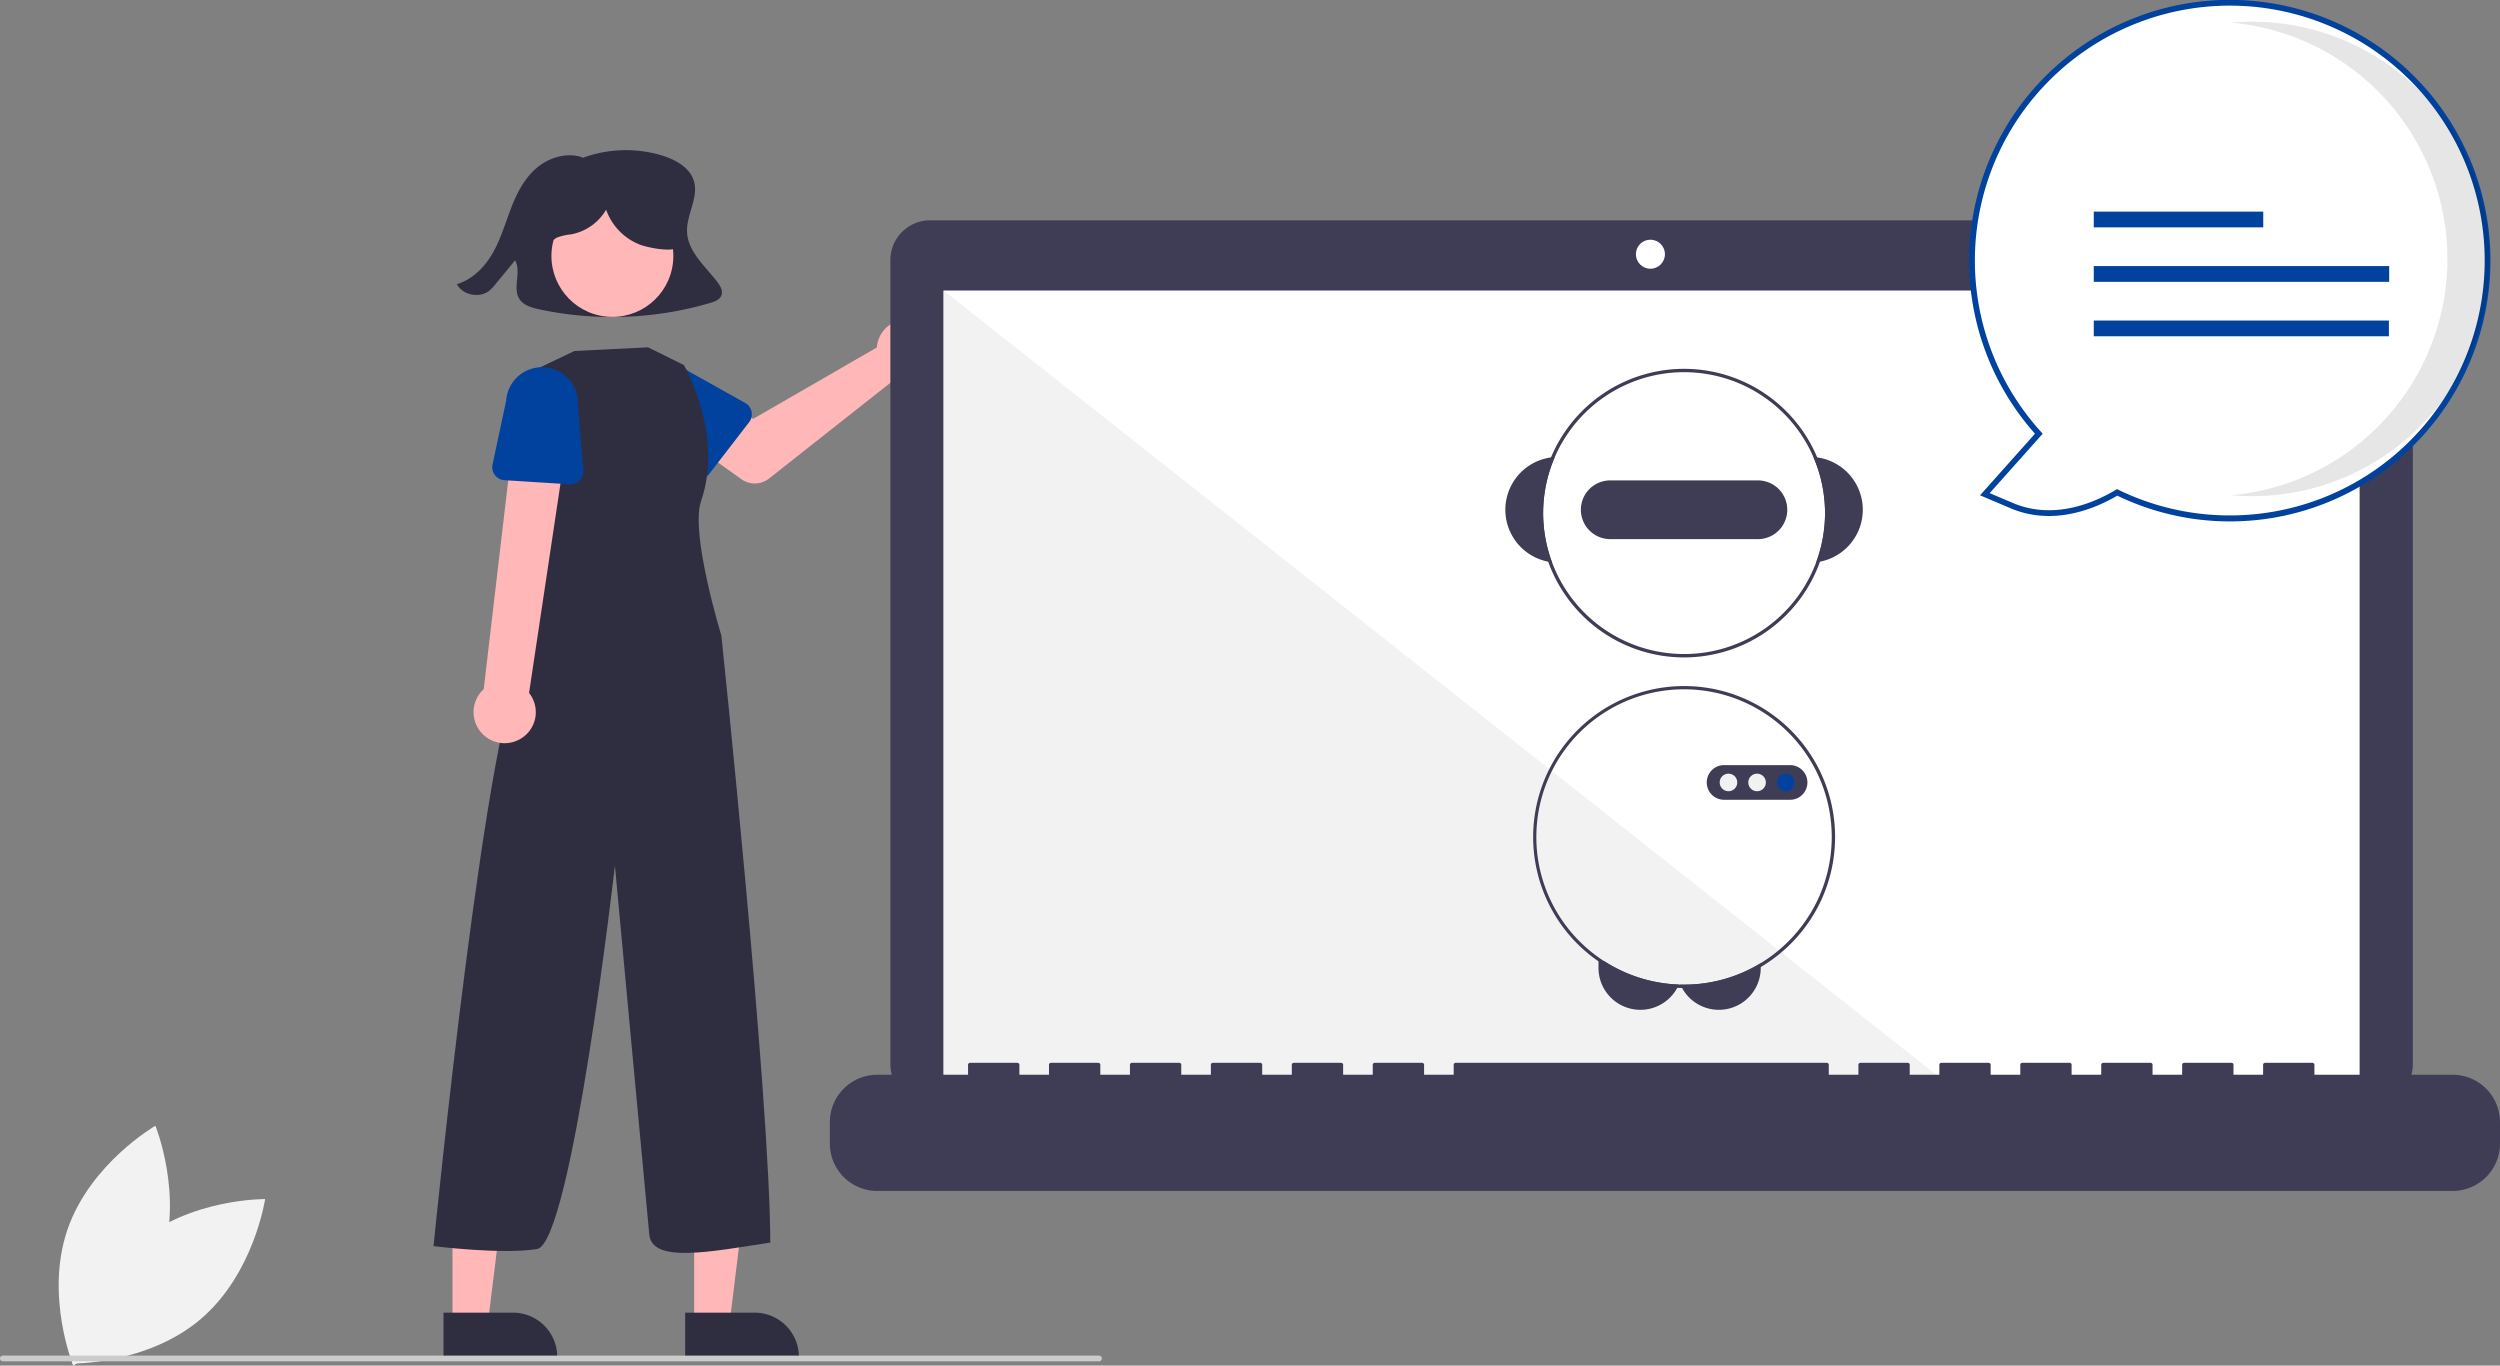 <svg xmlns="http://www.w3.org/2000/svg" data-name="Layer 1" width="868.98" height="474.67" viewBox="0 0 868.98 474.67" xmlns:xlink="http://www.w3.org/1999/xlink"><rect x="0" y="0" width="868.98" height="474.67" fill="#808080" stroke="none"/><path d="M212.969,644.948c-18.517,15.79-22.361,41.687-22.361,41.687s26.179.297,44.697-15.493,22.361-41.687,22.361-41.687S231.486,629.158,212.969,644.948Z" transform="translate(-165.51 -212.665)" fill="#f2f2f2"/><path d="M221.526,651.23c-7.888,23.022-30.565,36.105-30.565,36.105s-9.889-24.242-2.001-47.263,30.565-36.105,30.565-36.105S229.413,628.208,221.526,651.23Z" transform="translate(-165.51 -212.665)" fill="#f2f2f2"/><path d="M414.811,310.625c-4.19-5.429-10.111-10.452-10.486-17.152-.344-6.144,4.238-12.245,2.306-18.123-1.486-4.52-6.387-7.247-11.177-8.691a43.439,43.439,0,0,0-27.916,1.075l.485-.342c-5.452-1.942-11.825.063-16.115,3.776-4.29,3.713-6.839,8.861-8.817,14.019-1.979,5.158-3.511,10.505-6.26,15.341-2.749,4.836-6.958,9.234-12.51,10.905,1.859,3.708,7.67,4.98,11.078,2.425a14.014,14.014,0,0,0,2.331-2.41q3.409-4.146,6.819-8.292c2.339,4.16-1.155,9.901,1.72,13.752,1.482,1.986,4.19,2.74,6.705,3.281a121.277,121.277,0,0,0,59.331-2.201c1.55-.457,3.261-1.086,3.904-2.489C416.951,313.879,415.912,312.053,414.811,310.625Z" transform="translate(-165.51 -212.665)" fill="#2f2e41"/><path d="M470.538,331.812a10.527,10.527,0,0,0-.239,1.64l-42.957,24.782L416.9,352.223,405.769,366.796,423.219,379.233a8,8,0,0,0,9.598-.234l44.297-34.946a10.497,10.497,0,1,0-6.576-12.241Z" transform="translate(-165.51 -212.665)" fill="#ffb7b7"/><path d="M425.905,359.408l-13.884,17.994a4.5,4.5,0,0,1-6.804.373l-15.717-16.321A12.497,12.497,0,0,1,404.827,341.709l19.713,11.023a4.5,4.5,0,0,1,1.365,6.676Z" transform="translate(-165.51 -212.665)" fill="#00429D"/><polygon points="241.288 460.267 253.548 460.266 259.38 412.978 241.286 412.979 241.288 460.267" fill="#ffb7b7"/><path d="M403.67,668.929l24.144-.001h.001a15.387,15.387,0,0,1,15.386,15.386v.5l-39.531.001Z" transform="translate(-165.51 -212.665)" fill="#2f2e41"/><polygon points="157.288 460.267 169.548 460.266 175.38 412.978 157.286 412.979 157.288 460.267" fill="#ffb7b7"/><path d="M319.67,668.929l24.144-.001h.001a15.387,15.387,0,0,1,15.386,15.386v.5l-39.531.001Z" transform="translate(-165.51 -212.665)" fill="#2f2e41"/><circle cx="378.374" cy="301.628" r="21.188" transform="translate(-128.25 432.165) rotate(-83.736)" fill="#ffb7b7"/><path d="M390.771,333.391l12.482,6.184s13.947,24.237,5.947,47.237c-3.884,11.167,7.053,46.763,7.053,46.763s16.947,161.237,17,211c-21.053,3.237-41.053,7.237-42.053-2.763s-11.947-128.237-11.947-128.237-15.053,131.237-27.053,133.237-36-1-36-1,19.053-192.237,32.053-204.237l2-10-.053-89.763,14.978-7.148Z" transform="translate(-165.51 -212.665)" fill="#2f2e41"/><path d="M346.118,469.662a10.743,10.743,0,0,0,3.291-16.14l14.517-96.762-18.966-.91-11.316,96.361a10.801,10.801,0,0,0,12.474,17.451Z" transform="translate(-165.51 -212.665)" fill="#ffb7b7"/><path d="M363.514,381.004l-22.682-1.432a4.5,4.5,0,0,1-4.118-5.429l4.726-22.16a12.497,12.497,0,0,1,24.94,1.648l1.901,22.505a4.5,4.5,0,0,1-4.768,4.868Z" transform="translate(-165.51 -212.665)" fill="#00429D"/><path d="M990.396,289.249H488.802a13.806,13.806,0,0,0-13.806,13.806V582.534a13.806,13.806,0,0,0,13.806,13.806H990.396a13.806,13.806,0,0,0,13.806-13.806V303.055a13.806,13.806,0,0,0-13.806-13.806Z" transform="translate(-165.51 -212.665)" fill="#3f3d56"/><rect x="327.996" y="100.983" width="492.186" height="277.644" fill="#fff"/><circle cx="573.668" cy="88.363" r="5.048" fill="#fff"/><polygon points="679.425 378.627 327.996 378.627 327.996 100.983 679.425 378.627" fill="#f2f2f2" style="isolation:isolate"/><path d="M1018.021,586.244H969.987v-3.461a.686.686,0,0,0-.686-.686h-16.469a.686.686,0,0,0-.686.686v3.461H941.853v-3.461a.686.686,0,0,0-.686-.686H924.698a.686.686,0,0,0-.686.686h0v3.461h-10.293v-3.461a.686.686,0,0,0-.686-.686H896.563a.686.686,0,0,0-.686.686h0v3.461h-10.293v-3.461a.686.686,0,0,0-.686-.686H868.429a.686.686,0,0,0-.686.686v3.461h-10.293v-3.461a.686.686,0,0,0-.686-.686H840.295a.686.686,0,0,0-.686.686h0v3.461H829.316v-3.461a.686.686,0,0,0-.686-.686H812.16a.686.686,0,0,0-.686.686h0v3.461h-10.293v-3.461a.686.686,0,0,0-.686-.686H671.489a.686.686,0,0,0-.686.686h0v3.461H660.51v-3.461a.686.686,0,0,0-.686-.686H643.355a.686.686,0,0,0-.686.686h0v3.461H632.375v-3.461a.686.686,0,0,0-.686-.686H615.22a.686.686,0,0,0-.686.686h0v3.461H604.241v-3.461a.686.686,0,0,0-.686-.686H587.086a.686.686,0,0,0-.686.686h0v3.461h-10.293v-3.461a.686.686,0,0,0-.686-.686H558.952a.686.686,0,0,0-.686.686h0v3.461H547.972v-3.461a.686.686,0,0,0-.686-.686H530.817a.686.686,0,0,0-.686.686v3.461h-10.293v-3.461a.686.686,0,0,0-.686-.686H502.683a.686.686,0,0,0-.686.686h0v3.461H470.431a16.469,16.469,0,0,0-16.469,16.469v7.447a16.469,16.469,0,0,0,16.469,16.469h547.59a16.469,16.469,0,0,0,16.469-16.469V602.712A16.469,16.469,0,0,0,1018.021,586.244Z" transform="translate(-165.51 -212.665)" fill="#3f3d56"/><path d="M749.066,554.886a12.089,12.089,0,0,1-.554,1.143,14.627,14.627,0,0,1-4.433,4.987,14.564,14.564,0,0,1-22.946-11.911V546.755h1.995A50.942,50.942,0,0,0,749.066,554.886Z" transform="translate(-165.51 -212.665)" fill="#3f3d56"/><path d="M777.53,547.443v1.662a14.559,14.559,0,0,1-27.344,6.97,12.16,12.16,0,0,1-.577-1.172c.426.012.846.018,1.272.018A51.018,51.018,0,0,0,777.53,547.443Z" transform="translate(-165.51 -212.665)" fill="#3f3d56"/><path d="M797.152,371.656c-.437-.064-.881-.105-1.324-.134a48.982,48.982,0,0,1,.974,36.577c.443-.052.881-.122,1.318-.204a18.374,18.374,0,0,0-.968-36.239Z" transform="translate(-165.51 -212.665)" fill="#3f3d56"/><path d="M705.933,371.522c-.443.029-.887.07-1.324.134a18.374,18.374,0,0,0-.968,36.239c.437.082.875.152,1.318.204a48.986,48.986,0,0,1,.974-36.577Z" transform="translate(-165.51 -212.665)" fill="#3f3d56"/><path d="M797.152,371.656a50.156,50.156,0,1,0,3.891,19.365A50.228,50.228,0,0,0,797.152,371.656Zm-.35,36.443a48.982,48.982,0,1,1,3.074-17.078A49.067,49.067,0,0,1,796.802,408.099Z" transform="translate(-165.51 -212.665)" fill="#3f3d56"/><path d="M776.545,379.647H725.216a10.207,10.207,0,0,0,0,20.415h51.328a10.207,10.207,0,0,0,0-20.415Z" transform="translate(-165.51 -212.665)" fill="#3f3d56"/><path d="M796.802,478.185q-.28-.516-.578-1.015c-.006-.012-.012-.018-.017-.029a52.474,52.474,0,1,0-47.694,78.888c.554.029,1.114.047,1.674.047.234.012.461.012.694.012a52.108,52.108,0,0,0,26.65-7.285A52.843,52.843,0,0,0,797.91,526.9c.006-.012.012-.018.017-.029.175-.35.344-.706.513-1.067a52.419,52.419,0,0,0-1.639-47.619Zm.502,47.298q-.254.543-.525,1.067a51.686,51.686,0,0,1-19.248,20.893,51.018,51.018,0,0,1-26.65,7.478c-.426,0-.846-.006-1.272-.018q-.271,0-.543-.017a51.326,51.326,0,1,1,45.974-77.418c.006.012.012.017.017.029.204.332.402.671.589,1.009a51.263,51.263,0,0,1,1.656,46.977Z" transform="translate(-165.51 -212.665)" fill="#3f3d56"/><path d="M791.226,479.737A6.067,6.067,0,0,0,787.726,478.611H764.786a6.025,6.025,0,1,0,0,12.05H787.726a5.959,5.959,0,0,0,1.219-.122,6.619,6.619,0,0,0,1.167-.367,6.023,6.023,0,0,0,1.114-10.435Z" transform="translate(-165.51 -212.665)" fill="#3f3d56"/><circle cx="600.803" cy="271.971" r="3.059" fill="#f1f1f1"/><circle cx="610.745" cy="271.971" r="3.059" fill="#f1f1f1"/><circle cx="620.686" cy="271.971" r="3.059" fill="#00429D"/><path d="M901.407,383.818c-7.955,4.771-22.128,10.749-36.611,4.605l-9.362-3.971,18.761-21.031a89.602,89.602,0,1,1,27.212,20.397Z" transform="translate(-165.51 -212.665)" fill="#fff"/><path d="M901.456,384.952c-7.644,4.488-22.205,10.69-37.051,4.392l-10.647-4.516,19.094-21.404a90.602,90.602,0,1,1,128.58,6.914h0a90.198,90.198,0,0,1-99.977,14.614Zm104.74-141.25A88.602,88.602,0,1,0,874.935,362.749l.604.666-18.431,20.661L865.186,387.503c14.338,6.082,28.525-.236,35.706-4.542l.464-.279.487.237a88.602,88.602,0,0,0,104.352-139.216Z" transform="translate(-165.51 -212.665)" fill="#00429D"/><path d="M1016.209,302.667a82.46,82.46,0,0,0-75.168-82.132c2.402-.21,4.831-.324,7.288-.324a82.456,82.456,0,0,1,0,164.913c-2.453,0-4.878-.115-7.276-.325A82.46,82.46,0,0,0,1016.209,302.667Z" transform="translate(-165.51 -212.665)" opacity="0.1" style="isolation:isolate"/><rect x="727.772" y="73.559" width="58.92" height="5.472" fill="#00429D"/><rect x="727.772" y="92.487" width="102.692" height="5.472" fill="#00429D"/><rect x="727.772" y="111.415" width="102.591" height="5.472" fill="#00429D"/><path d="M547.51,685.859h-381a1,1,0,0,1,0-2h381a1,1,0,0,1,0,2Z" transform="translate(-165.51 -212.665)" fill="#cbcbcb"/><path d="M400.58,287.855c-.826-3.745-3.507-6.849-6.597-9.121a27.017,27.017,0,0,0-34.537,2.1,17.649,17.649,0,0,0-5.334,8.549,10.486,10.486,0,0,0,2.235,9.548l.423.265c-.384-1.628.881-3.255,2.392-3.973a19.11,19.11,0,0,1,4.878-1.094,17.935,17.935,0,0,0,12.157-8.578,20.254,20.254,0,0,0,11.607,12.097c2.8,1.095,10.492,2.601,13.158,1.211C404.363,297.086,401.406,291.601,400.58,287.855Z" transform="translate(-165.51 -212.665)" fill="#2f2e41"/></svg>